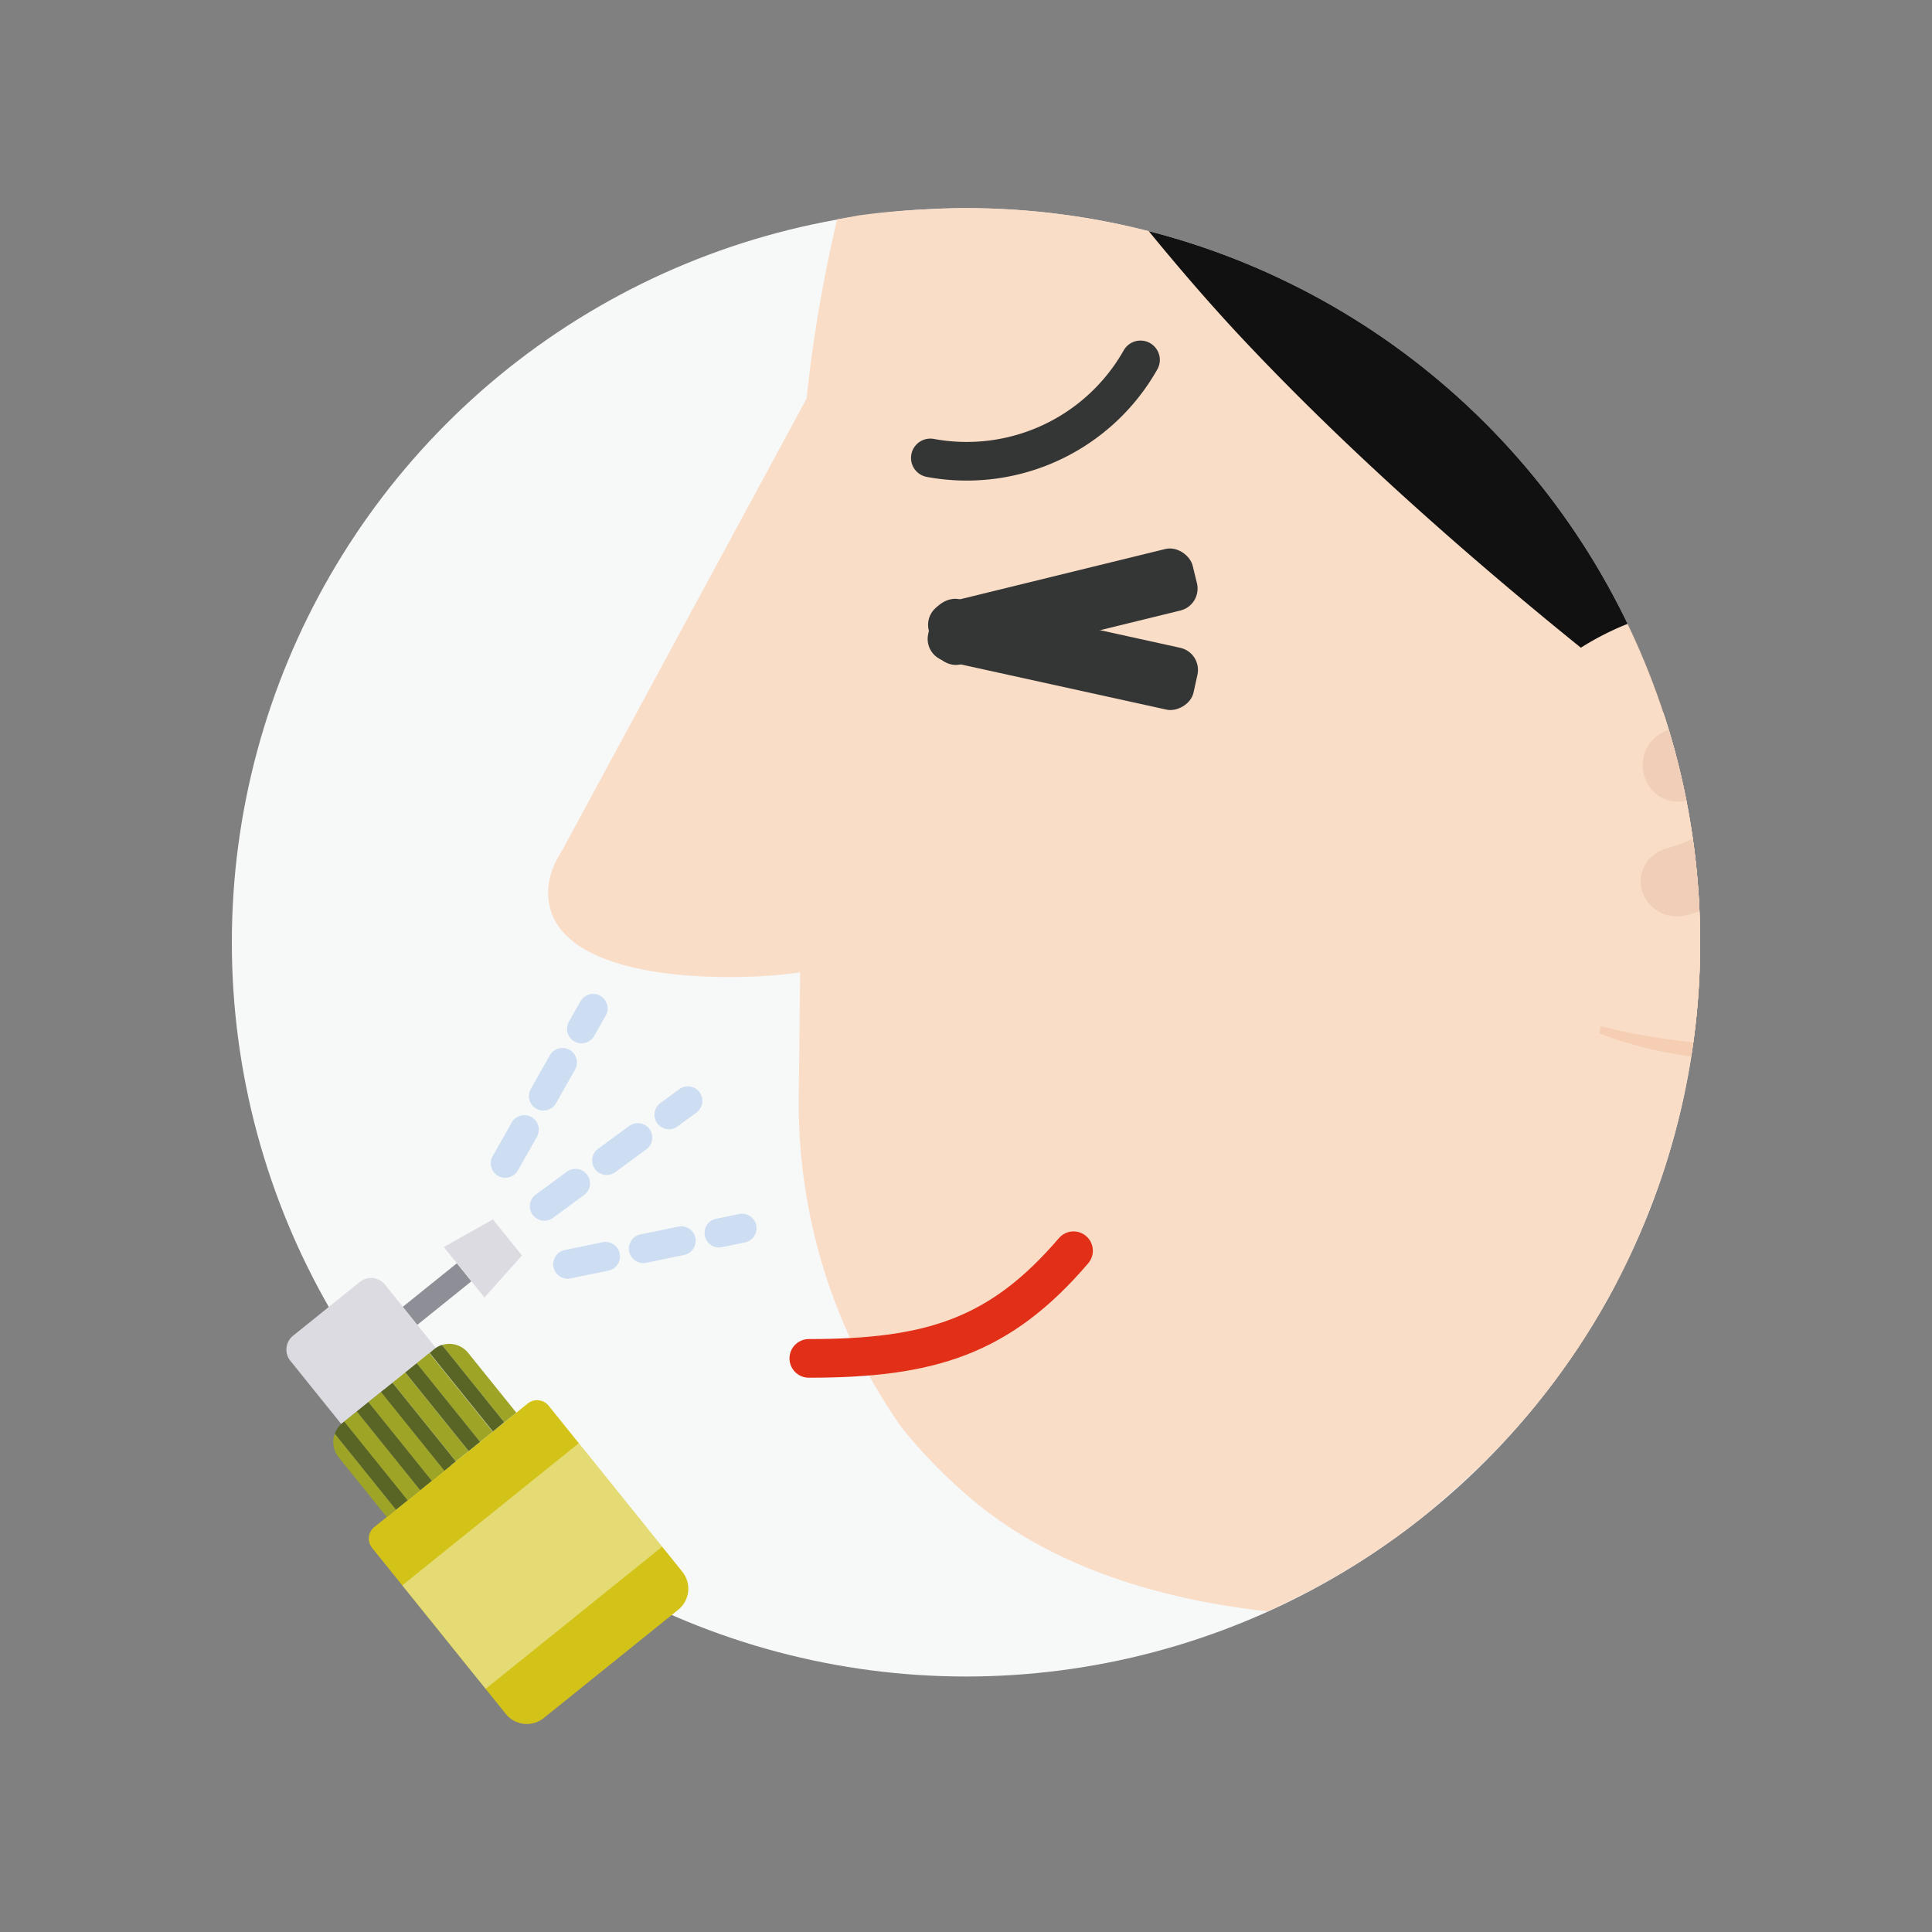 <svg xmlns="http://www.w3.org/2000/svg" width="50" height="50" viewBox="0 0 50 50">
    <rect x="0" y="0" width="50" height="50" fill="#808080" stroke="none"/>
    <defs>
        <style>
            .cls-1,.cls-11,.cls-18,.cls-5,.cls-6{fill:none}.cls-2{fill:#f7f8f8}.cls-3{clip-path:url(#clip-path)}.cls-4{fill:#faddc7}.cls-5{stroke:#f4c1b4;stroke-linejoin:bevel}.cls-11,.cls-18,.cls-5,.cls-6{stroke-linecap:round}.cls-6{stroke:#343535}.cls-11,.cls-18,.cls-6{stroke-miterlimit:10}.cls-7{fill:#111}.cls-8{fill:#f6ceb3}.cls-9{fill:#f0ceb7}.cls-10{fill:#343535}.cls-11{stroke:#e12f18}.cls-12{fill:#d3c318}.cls-13{fill:#dbdbe1}.cls-14{fill:#8e8e96}.cls-15{fill:#fff;opacity:.4}.cls-16{fill:#9ea425}.cls-17{fill:#596524}.cls-18{stroke:#cddef2;stroke-width:.75px;stroke-dasharray:1}
        </style>
        <clipPath id="clip-path">
            <path id="패스_3355" d="M427.914 342.515a18.913 18.913 0 0 1-1.663 7.784c-.119.27-.249.54-.378.8a18.794 18.794 0 0 1-3.477 4.8c-.249.248-.508.485-.767.723-.2.173-.389.345-.583.507-.216.2-.432.357-.648.529a18.775 18.775 0 0 1-4.255 2.429 15.658 15.658 0 0 1-1.555.562.912.912 0 0 1-.151.054 20.266 20.266 0 0 1-1.976.485 19.327 19.327 0 0 1-3.553.335c-.345 0-.68-.022-1.015-.022a18.98 18.98 0 0 1-11.025-33.638 18.666 18.666 0 0 1 3.769-2.429c.172-.087.345-.162.518-.238.2-.1.41-.183.615-.27a18.551 18.551 0 0 1 3.013-.939c.216-.054.443-.1.67-.14v-.011l.723-.129a19.422 19.422 0 0 1 1.976-.162 2.045 2.045 0 0 1 .259-.011c.162-.011.335-.011.5-.011a18.994 18.994 0 0 1 19.003 18.992z" class="cls-1" data-name="패스 3355"/>
        </clipPath>
    </defs>
    <g id="그룹_3044" data-name="그룹 3044" transform="translate(-383.914 -318.138)">
        <path id="사각형_2888" d="M0 0h50v50H0z" class="cls-1" data-name="사각형 2888" transform="translate(383.914 318.138)"/>
        <g id="그룹_3043" data-name="그룹 3043">
            <g id="그룹_3037" data-name="그룹 3037">
                <g id="그룹_3036" data-name="그룹 3036">
                    <circle id="타원_796" cx="19" cy="19" r="19" class="cls-2" data-name="타원 796" transform="translate(389.914 323.526)"/>
                    <g id="그룹_3035" data-name="그룹 3035">
                        <g id="그룹_3034" class="cls-3" data-name="그룹 3034">
                            <g id="그룹_3033" data-name="그룹 3033">
                                <g id="그룹_3032" data-name="그룹 3032">
                                    <path id="패스_3343" d="M404.585 346.619l.205-18.131v-.04a36.537 36.537 0 0 1 3.131-11.429 18.236 18.236 0 0 1 2.312-3.673 3.675 3.675 0 0 1 .345-.393 3.39 3.39 0 0 1 .409-.443c.181-.2.361-.377.542-.557.246-.23.508-.443.787-.672 6.575-5.115 17.89-3.935 17.89-3.935h.115a17.26 17.26 0 0 1 6.215 1.345c.066.016.131.049.2.065a21.377 21.377 0 0 1 9.9 8.558c5.609 8.852 2 25.2 2 25.2-1.246 6.262-3.8 10.033-6.969 12.393-5.428 4.033-12.693 3.853-18.317 4.787-2.116.361-9.888 1.066-14.381-2.836a13.42 13.42 0 0 1-1.708-1.76 14.541 14.541 0 0 1-2.676-8.479z" class="cls-4" data-name="패스 3343"/>
                                    <path id="사각형_2889" d="M0 0h22.645v15.107H0z" class="cls-4" data-name="사각형 2889" transform="translate(418.897 351.313)"/>
                                    <path id="패스_3344" d="M398.1 341.244c0-1.552 2.1-2.81 4.7-2.81s4.7 1.258 4.7 2.81-2.1 2.18-4.7 2.18-4.7-.624-4.7-2.18z" class="cls-4" data-name="패스 3344"/>
                                    <path id="패스_3346" d="M407.991 329.989a5.167 5.167 0 0 0 5.439-2.537" class="cls-6" data-name="패스 3346"/>
                                    <path id="패스_3347" d="M436.516 304.827a22.1 22.1 0 0 1 13.264 9.555c8.217 12.227 2.169 28.323 2.169 28.323-2.825 7.211-7.108 9.844-10.271 12.2a1.434 1.434 0 0 1-.137-.493c0-7.059-7.256-12.557-7.256-12.557s-10.686-6.947-18.177-14.909c-3.812-4.051-7.729-9.873-7.808-10.481-.279-2.147 1.56-5.016 3.1-6.663a18.7 18.7 0 0 1 12.015-5.7 38.883 38.883 0 0 1 13.101.725z" class="cls-7" data-name="패스 3347"/>
                                    <path id="패스_3348" d="M425.3 344.879a10.3 10.3 0 0 0 3.779.68 5.665 5.665 0 0 0 5.543-5.669 6.138 6.138 0 0 0-6.888-6.044z" class="cls-8" data-name="패스 3348"/>
                                    <path id="패스_3349" d="M422.652 343.767a16.533 16.533 0 0 0 5.7 1.395c3.345-.281 5.845-2.414 5.845-5.99a5.186 5.186 0 0 0-4.64-5.279 5.042 5.042 0 0 0-2.4.045 7.346 7.346 0 0 0-3.91 2.309z" class="cls-4" data-name="패스 3349"/>
                                    <path id="패스_3350" d="M431.689 339.893a.894.894 0 0 1-.9-.431c-.992-1.627-3-.7-3.087-.659a.891.891 0 0 1-1.191-.469.945.945 0 0 1 .432-1.239 4.1 4.1 0 0 1 5.354 1.377.954.954 0 0 1-.27 1.29.858.858 0 0 1-.338.131z" class="cls-9" data-name="패스 3350"/>
                                    <path id="패스_3351" d="M426.377 340.851a.9.9 0 0 1 .654-.751c1.832-.526 1.356-1.345 1.34-1.437a.89.89 0 0 1 .767-1.025.944.944 0 0 1 1.08.745c.234 1.32.072 2.657-2.631 3.433a.956.956 0 0 1-1.173-.6.871.871 0 0 1-.037-.365z" class="cls-9" data-name="패스 3351"/>
                                    <path id="패스_3352" d="M418.9 359.987a53.685 53.685 0 0 0 12.8-3.941s-9.9 5.187-12.8 10.374z" class="cls-8" data-name="패스 3352"/>
                                    <rect id="사각형_2890" width="7.032" height="1.639" class="cls-10" data-name="사각형 2890" rx=".585" transform="rotate(-13.763 1587.168 -1522.614)"/>
                                    <rect id="사각형_2891" width="1.639" height="7.032" class="cls-10" data-name="사각형 2891" rx=".585" transform="rotate(-77.603 412.296 -86.033)"/>
                                    <path id="패스_3353" d="M404.791 328.448l-6.4 11.83 9.106.965z" class="cls-4" data-name="패스 3353"/>
                                    <path id="패스_3354" d="M404.846 353.293c3.145 0 4.947-.56 6.851-2.786" class="cls-11" data-name="패스 3354"/>
                                </g>
                            </g>
                        </g>
                    </g>
                </g>
            </g>
            <g id="그룹_3042" data-name="그룹 3042">
                <g id="그룹_3041" data-name="그룹 3041">
                    <path id="사각형_2892" d="M.383 0h5.1a.383.383 0 0 1 .383.383V5.9a.7.7 0 0 1-.7.7H.7a.7.7 0 0 1-.7-.7V.383A.383.383 0 0 1 .383 0z" class="cls-12" data-name="사각형 2892" transform="rotate(-38.843 704.197 -378.805)"/>
                    <path id="사각형_2893" d="M.461 0h2.221a.461.461 0 0 1 .461.461v2.1H0v-2.1A.461.461 0 0 1 .461 0z" class="cls-13" data-name="사각형 2893" transform="rotate(-38.843 696.163 -378.187)"/>
                    <path id="사각형_2894" d="M0 0h1.797v.599H0z" class="cls-14" data-name="사각형 2894" transform="rotate(-38.843 696.291 -383.244)"/>
                    <path id="사각형_2895" d="M0 0h5.866v3.439H0z" class="cls-15" data-name="사각형 2895" transform="rotate(-38.843 706.507 -379.62)"/>
                    <g id="그룹_3038" data-name="그룹 3038">
                        <path id="패스_3356" d="M392.678 355.852l1.245 1.546.239-.192-1.583-1.966a.629.629 0 0 0 .099.612z" class="cls-16" data-name="패스 3356"/>
                        <path id="사각형_2896" d="M0 0h.423v2.615H0z" class="cls-16" data-name="사각형 2896" transform="rotate(-38.843 699.343 -380.744)"/>
                        <path id="사각형_2897" d="M0 0h.423v2.615H0z" class="cls-16" data-name="사각형 2897" transform="rotate(-38.843 699.746 -379.603)"/>
                        <path id="사각형_2898" d="M0 0h.423v2.615H0z" class="cls-16" data-name="사각형 2898" transform="rotate(-38.843 698.941 -381.884)"/>
                        <path id="패스_3357" d="M395.353 352.946l1.609 2-.3.239-1.637-2.032-.329.265 1.64 2.037.94-.757-1.245-1.546a.629.629 0 0 0-.678-.206z" class="cls-16" data-name="패스 3357"/>
                    </g>
                    <path id="사각형_2899" d="M0 0h.381v2.615H0z" class="cls-17" data-name="사각형 2899" transform="rotate(-38.843 699.132 -381.343)"/>
                    <path id="사각형_2900" d="M0 0h.381v2.615H0z" class="cls-17" data-name="사각형 2900" transform="rotate(-38.843 699.534 -380.204)"/>
                    <path id="패스_3358" d="M396.962 354.944l-1.609-2a.632.632 0 0 0-.2.108l-.12.1 1.637 2.032z" class="cls-17" data-name="패스 3358"/>
                    <path id="사각형_2901" d="M0 0h.381v2.615H0z" class="cls-17" data-name="사각형 2901" transform="rotate(-38.843 698.73 -382.485)"/>
                    <path id="패스_3359" d="M392.773 354.967a.626.626 0 0 0-.194.273l1.583 1.966.3-.24-1.64-2.036z" class="cls-17" data-name="패스 3359"/>
                    <path id="패스_3360" d="M396.452 351.717l-1.052-1.306 1.27-.715.751.933z" class="cls-13" data-name="패스 3360"/>
                </g>
                <path id="선_660" d="M0 2.728L3.715 0" class="cls-18" data-name="선 660" transform="translate(398.002 346.627)"/>
                <path id="선_661" d="M0 4.009L2.274 0" class="cls-18" data-name="선 661" transform="translate(396.99 344.235)"/>
                <path id="선_662" d="M0 .932L4.514 0" class="cls-18" data-name="선 662" transform="translate(398.605 349.924)"/>
            </g>
        </g>
    </g>
</svg>
